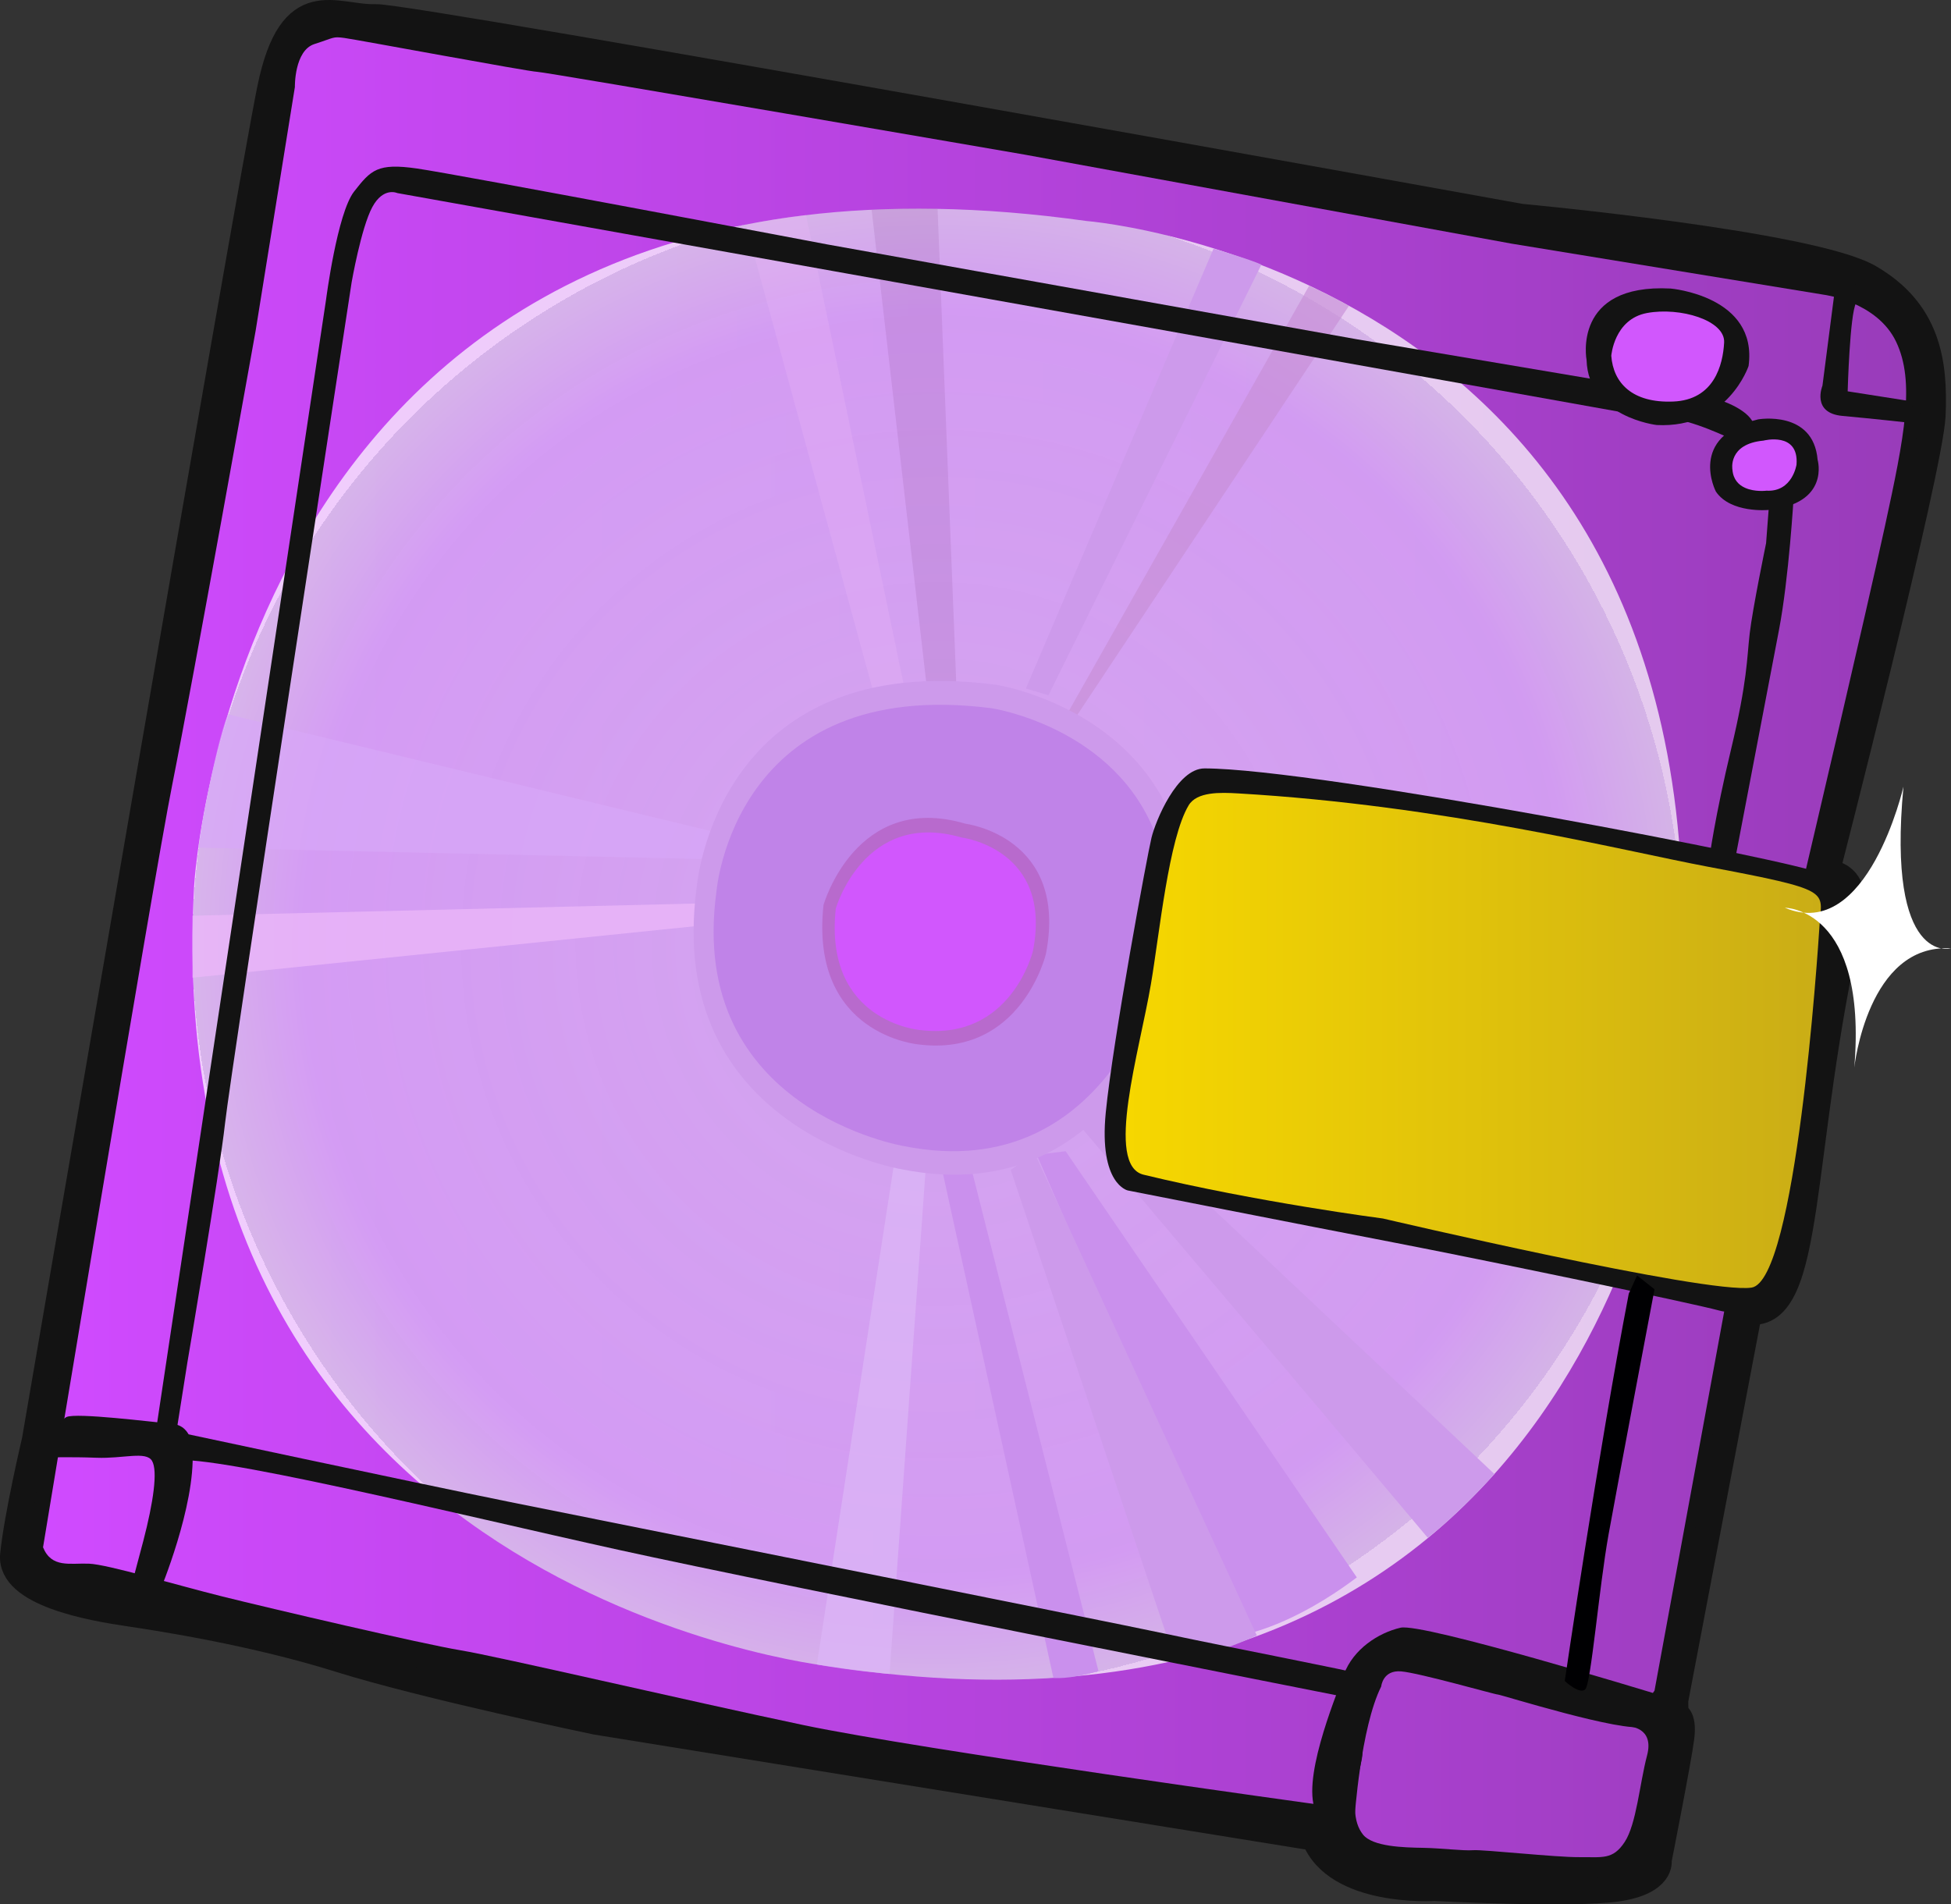 <?xml version="1.0" encoding="UTF-8" standalone="no"?>
<!DOCTYPE svg PUBLIC "-//W3C//DTD SVG 1.1//EN" "http://www.w3.org/Graphics/SVG/1.1/DTD/svg11.dtd">
<!-- Created with Vectornator (http://vectornator.io/) -->
<svg height="100%" stroke-miterlimit="10" style="fill-rule:nonzero;clip-rule:evenodd;stroke-linecap:round;stroke-linejoin:round;" version="1.1" viewBox="1985.36 315.035 303.23 296.01" width="100%" xml:space="preserve" xmlns="http://www.w3.org/2000/svg" xmlns:vectornator="http://vectornator.io" xmlns:xlink="http://www.w3.org/1999/xlink">
<rect x="1985.36" y="315.035" width="303.23" height="296.01" fill="#333333" stroke="none"/>
<defs>
<linearGradient gradientTransform="matrix(1 0 0 1 0 0)" gradientUnits="userSpaceOnUse" id="LinearGradient" x1="1992.05" x2="2281.62" y1="462.278" y2="462.278">
<stop offset="0" stop-color="#d04aff"/>
<stop offset="1" stop-color="#993cba"/>
</linearGradient>
<radialGradient cx="2131.08" cy="461.797" gradientTransform="matrix(1 0 0 1 0 0)" gradientUnits="userSpaceOnUse" id="RadialGradient" r="115.795">
<stop offset="0" stop-color="#d4a6ef"/>
<stop offset="0.848" stop-color="#d5a1f4" stop-opacity="0.935"/>
<stop offset="1" stop-color="#d8bbea" stop-opacity="0.936"/>
<stop offset="1" stop-color="#ffffff" stop-opacity="0.727"/>
</radialGradient>
<linearGradient gradientTransform="matrix(1 0 0 1 0 0)" gradientUnits="userSpaceOnUse" id="LinearGradient_2" x1="2160.32" x2="2268.37" y1="476.762" y2="476.762">
<stop offset="0" stop-color="#f6d700"/>
<stop offset="1" stop-color="#caad16"/>
</linearGradient>
</defs>
<g id="mini-cd" vectornator:layerName="mini cd">
<path d="M1990.75 538.938C1990.75 538.938 2024.02 344.925 2027.33 328.792C2030.64 312.659 2037.47 317.896 2043.78 317.681C2049.28 317.494 2221.72 348.71 2221.72 348.71C2221.72 348.71 2266.87 352.89 2275.91 358.128C2284.95 363.366 2286.12 371.277 2285.75 379.63C2285.37 387.984 2269.29 450.623 2269.29 450.623C2269.29 450.623 2274.58 450.604 2272.94 457.744C2264.6 494.18 2267.25 519.94 2257.24 518.947L2245.75 579.354L2245.79 581.533C2245.79 581.533 2247.12 581.631 2246.7 585.077C2246.27 588.522 2243.17 604.205 2243.17 604.205C2243.17 604.205 2243.85 607.553 2236.76 608.6C2229.67 609.647 2208.3 608.517 2208.3 608.517C2208.3 608.517 2193 609.507 2189.62 600.707L2078.06 582.683C2078.06 582.683 2051.43 577.149 2038.18 572.995C2024.92 568.841 2010.82 566.647 2005.22 565.814C1999.62 564.982 1986.76 562.76 1987.38 556.698C1987.99 550.637 1990.75 538.938 1990.75 538.938Z" fill="#131313" fill-rule="nonzero" opacity="1" stroke="#131313" stroke-linecap="square" stroke-linejoin="round" stroke-width="4" vectornator:layerName="Curve 8"/>
<path d="M1992.05 555.544C1992.05 555.544 2009.07 452.331 2012.16 436.85C2015.26 421.368 2025.09 366.452 2025.09 366.452L2031.19 328.57C2031.19 328.57 2031.08 322.884 2034.24 321.878C2037.4 320.871 2037.03 320.687 2038.88 320.935C2040.73 321.182 2067.75 326.209 2068.86 326.2C2069.97 326.191 2144.68 339.081 2144.68 339.081L2220.29 352.906L2268.94 360.864C2268.94 360.864 2277.12 361.95 2280.07 368.178C2283.02 374.405 2281.38 382.752 2278.3 396.924C2275.22 411.096 2266.1 449.905 2266.1 449.905L2253.33 518.947L2242.51 577.823L2239.74 581.682L2238.57 583.398C2238.57 583.398 2242.52 583.504 2241.35 587.901C2240.19 592.297 2239.71 598.569 2237.86 601.369C2236.01 604.169 2234.39 603.671 2230.8 603.706C2227.21 603.74 2215.9 602.505 2214.33 602.624C2212.76 602.744 2209.46 602.309 2206.53 602.257C2203.6 602.204 2198.7 602.105 2197.19 600.181C2195.68 598.258 2195.49 595.17 2196.9 589.015C2198.32 582.861 2192.14 592.367 2192.14 592.367L2190.44 595.559C2190.44 595.559 2128.47 587.012 2110.19 583.167C2091.91 579.321 2062.9 572.538 2056.93 571.55C2050.97 570.563 2027.4 565.048 2019.94 563.191C2012.49 561.335 2002.12 558.201 1999.18 558.088C1996.25 557.976 1993.38 558.819 1992.05 555.544Z" fill="url(#LinearGradient)" fill-rule="nonzero" opacity="1" stroke="none" vectornator:layerName="Curve 1"/>
<path d="M2015.53 452.744C2015.53 452.744 2022.14 330.875 2154.2 349.384C2154.2 349.384 2260.67 357.7 2245.37 482.642C2245.37 482.642 2233.93 592.454 2114.35 574.042C2114.35 574.042 2009.5 562.818 2015.53 452.744Z" fill="url(#RadialGradient)" fill-rule="nonzero" opacity="1" stroke="none" vectornator:layerName="Curve 3"/>
<path d="M2121.26 423.188L2101.3 350.018C2101.3 350.018 2104.95 349.096 2110.64 348.463L2125.76 421.167L2121.26 423.188Z" fill="#ebb7f9" fill-opacity="0.264" fill-rule="nonzero" opacity="1" stroke="none" vectornator:layerName="Curve 6"/>
<path d="M2129.42 421.971L2120.83 347.651C2120.83 347.651 2125.76 347.282 2131.08 347.471L2133.95 420.313L2134.02 423.188L2129.42 421.971Z" fill="#9d62ad" fill-opacity="0.213" fill-rule="nonzero" opacity="1" stroke="none" vectornator:layerName="Curve 7"/>
<path d="M2131.63 496.162L2149.08 575.836C2149.08 575.836 2151.25 576.172 2156.09 574.804L2136.47 497.225L2131.63 496.162Z" fill="#ca90ed" fill-rule="nonzero" opacity="1" stroke="none" vectornator:layerName="Curve 10"/>
<path d="M2146.5 494.538L2178.91 569.052C2178.91 569.052 2186.31 567.728 2196.24 560.223L2150.98 493.975L2146.5 494.538Z" fill="#ca90ed" fill-rule="nonzero" opacity="1" stroke="none" vectornator:layerName="Curve 9"/>
<path d="M2094.82 458.853L2015.28 467.009C2015.28 467.009 2015.28 464.828 2015.28 457.371L2096.27 455.408L2094.82 458.853Z" fill="#ebb7f9" fill-opacity="0.788" fill-rule="nonzero" opacity="1" stroke="none" vectornator:layerName="Curve 8"/>
<path d="M2094.39 448.562L2016.16 446.791C2016.16 446.791 2018.56 431.663 2020.78 426.057L2095.99 444.253L2094.39 448.562Z" fill="#d8a7f8" fill-opacity="0.68" fill-rule="nonzero" opacity="1" stroke="none" vectornator:layerName="Curve 11"/>
<path d="M2144.8 422.066L2173.97 353.683C2173.97 353.683 2179.89 355.43 2181.41 356.17L2148.32 423.096L2144.8 422.066Z" fill="#cd9aeb" fill-rule="nonzero" opacity="1" stroke="none" vectornator:layerName="Curve 12"/>
<path d="M2151.26 425.946L2188.82 359.464C2188.82 359.464 2191.55 360.653 2195.01 362.587L2152.12 427.179L2151.26 425.946Z" fill="#c88ed7" fill-opacity="0.667" fill-rule="nonzero" opacity="1" stroke="none" vectornator:layerName="Curve 13"/>
<path d="M2146.11 494.18L2180.7 569.252C2180.7 569.252 2173.85 572.452 2168.06 573.363L2142.45 496.891L2146.11 494.18Z" fill="#cd9aeb" fill-rule="nonzero" opacity="1" stroke="none" vectornator:layerName="Curve 14"/>
<path d="M2155.7 485.826L2217.63 544.154C2217.63 544.154 2212.26 550.206 2207.26 554.054L2190.63 534.287L2153.04 489.845L2155.7 485.826Z" fill="#cd9aeb" fill-rule="nonzero" opacity="1" stroke="none" vectornator:layerName="Curve 28"/>
<path d="M2129.35 495.042L2123.62 575.239C2123.62 575.239 2117.13 574.656 2112.32 573.757L2124.61 494.013L2129.35 495.042Z" fill="#dcb5f6" fill-opacity="0.778" fill-rule="nonzero" opacity="1" stroke="none" vectornator:layerName="Curve 15"/>
<path d="M2093.64 453.011C2093.64 453.011 2096.51 415.742 2140.22 421.479C2140.22 421.479 2175.51 426.917 2169.39 464.628C2169.39 464.628 2160.75 503.919 2125.35 496.755C2125.35 496.755 2088.57 490.532 2093.64 453.011Z" fill="#cd9aeb" fill-rule="nonzero" opacity="1" stroke="none" vectornator:layerName="Curve 27"/>
<path d="M2096.71 453.636C2096.71 453.636 2099.35 419.94 2139.52 425.127C2139.52 425.127 2158.94 428.07 2165.13 445.186C2166.94 450.196 2167.61 456.42 2166.34 464.14C2166.34 464.14 2158.4 499.663 2125.86 493.186C2125.86 493.186 2092.05 487.56 2096.71 453.636Z" fill="#c083e8" fill-rule="nonzero" opacity="1" stroke="none" vectornator:layerName="Curve 4"/>
<path d="M2113.35 455.718C2113.35 455.718 2118.35 438.039 2135.4 443.067C2135.4 443.067 2151.46 445.061 2147.92 463.315C2147.92 463.315 2144.1 479.361 2128.16 477.384C2128.16 477.384 2111.18 475.977 2113.35 455.718Z" fill="#b86acd" fill-rule="nonzero" opacity="1" stroke="none" vectornator:layerName="Curve 29"/>
<path d="M2115.26 456.247C2115.26 456.247 2119.69 440.826 2134.8 445.212C2134.8 445.212 2149.04 446.951 2145.9 462.873C2145.9 462.873 2142.51 476.87 2128.38 475.146C2128.38 475.146 2113.34 473.919 2115.26 456.247Z" fill="#d157fd" fill-rule="nonzero" opacity="1" stroke="none" vectornator:layerName="Curve 5"/>
<path d="M2172.57 434.475C2190.09 434.475 2265.72 449.094 2268.29 450.789C2271.38 452.819 2270.1 462.407 2270.1 462.407L2262.52 503.918L2259.47 515.084C2259.47 515.084 2257.14 519.98 2252.6 518.749C2248.06 517.517 2215.74 510.819 2201.86 508.141C2187.62 505.393 2160.65 500.078 2160.65 500.078C2160.65 500.078 2156.13 499.142 2157.22 487.973C2158.33 476.715 2163.69 447.858 2164.33 445.241C2164.97 442.623 2168.3 434.475 2172.57 434.475Z" fill="#131313" fill-rule="nonzero" opacity="1" stroke="none" vectornator:layerName="Curve 26"/>
<path d="M2177.76 438.358C2209.81 440.218 2237.5 447.247 2250.77 449.748C2270.24 453.418 2268.51 453.494 2268.18 458.548C2267.85 463.603 2264.48 514.133 2257.59 515.177C2250.62 516.231 2200.3 504.436 2200.3 504.436C2200.3 504.436 2180.74 501.898 2163.1 497.628C2157.05 496.162 2162.47 478.449 2164.24 467.991C2165.58 460.113 2166.99 445.415 2170.1 440.218C2171.38 438.075 2175.03 438.2 2177.76 438.358Z" fill="url(#LinearGradient_2)" fill-rule="nonzero" opacity="1" stroke="none" vectornator:layerName="Curve 2"/>
<path d="M2270.53 360.136L2268.61 374.989C2268.61 374.989 2266.84 379.238 2271.71 379.683C2276.58 380.128 2281.85 380.716 2281.85 380.716L2282.74 377.465L2272.53 375.862C2272.53 375.862 2272.86 363.847 2273.84 362.123C2274.82 360.398 2270.53 360.136 2270.53 360.136Z" fill="#131313" fill-rule="nonzero" opacity="1" stroke="none" vectornator:layerName="Curve 16"/>
<path d="M2245 359.883C2245 359.883 2258.6 361.022 2257.13 371.919C2257.13 371.919 2253.91 381.659 2242.85 381.099C2242.85 381.099 2232.22 379.886 2231.95 370.995C2231.95 370.995 2229.66 359.091 2245 359.883Z" fill="#131313" fill-rule="nonzero" opacity="1" stroke="none" vectornator:layerName="Curve 17"/>
<path d="M2258.62 380.219C2258.62 380.219 2267.2 378.722 2267.86 386.507C2267.86 386.507 2269.86 393.315 2260.2 394.303C2260.2 394.303 2254.36 394.858 2252.05 391.448C2252.05 391.448 2247.57 382.9 2258.62 380.219Z" fill="#131313" fill-rule="nonzero" opacity="1" stroke="none" vectornator:layerName="Curve 18"/>
<path d="M2242.2 578.165C2242.2 578.165 2206.47 567.249 2203.04 568.04C2199.61 568.832 2195.69 571.341 2194.21 575.341C2192.74 579.341 2187.43 592.225 2190.01 596.898C2192.6 601.571 2197.41 603.971 2197.41 603.971L2195.89 597.591C2195.89 597.591 2196.83 583.585 2200.03 577.176C2200.03 577.176 2200.26 574.592 2203.12 574.829C2205.97 575.066 2217.76 578.443 2218.16 578.429C2218.56 578.415 2237.87 584.482 2240.83 583.386C2243.8 582.29 2244.12 579.526 2244.12 579.526L2242.2 578.165Z" fill="#131313" fill-rule="nonzero" opacity="1" stroke="none" vectornator:layerName="Curve 19"/>
<path d="M2228.56 576.32C2228.56 576.32 2233.68 541.306 2238.51 516.116L2239.8 513.289L2242.51 515.439C2242.51 515.439 2236.87 545.187 2235.37 553.531C2233.87 561.875 2232.65 576.763 2231.74 577.621C2230.84 578.479 2228.56 576.32 2228.56 576.32Z" fill="#000002" fill-rule="nonzero" opacity="1" stroke="none" vectornator:layerName="Curve 20"/>
<path d="M2251.03 448.454C2251.03 448.454 2251.87 442.103 2254.42 431.452C2256.97 420.8 2256.86 417.34 2257.3 413.522C2257.74 409.704 2259.85 399.471 2259.85 399.471L2260.31 393.425L2264.14 392.206C2264.14 392.206 2263.4 404.902 2261.85 412.979C2260.31 421.055 2254.82 449.748 2254.82 449.748L2251.03 448.454Z" fill="#131313" fill-rule="nonzero" opacity="1" stroke="none" vectornator:layerName="Curve 21"/>
<path d="M2254.58 383.335C2254.58 383.335 2247.98 380.096 2244.56 380.103C2241.14 380.111 2247.23 377.698 2247.23 377.698L2251.21 376.54L2253.33 377.465C2253.33 377.465 2257.54 378.941 2257.99 381.225C2258.44 383.51 2254.58 383.335 2254.58 383.335Z" fill="#131313" fill-rule="nonzero" opacity="1" stroke="none" vectornator:layerName="Curve 22"/>
<path d="M2237.7 379.156L2047.11 345.045C2047.11 345.045 2044.94 344.035 2043.22 347.235C2041.49 350.435 2040.01 358.925 2040.01 358.925C2040.01 358.925 2021.2 481.802 2020.34 489.613C2019.48 497.424 2014.48 526.828 2014.48 526.828L2012.92 536.697L2012.41 539.499L2009.54 537.805L2036.04 361.584C2036.04 361.584 2037.77 348.175 2040.39 344.812C2043.02 341.449 2044.02 340.352 2050.14 341.224C2056.27 342.096 2113.99 353.037 2113.99 353.037L2196.13 367.75L2233.81 374.109L2237.7 379.156Z" fill="#131313" fill-rule="nonzero" opacity="1" stroke="none" vectornator:layerName="Curve 23"/>
<path d="M2011.88 542.161L2011.59 537.333C2011.59 537.333 2049.87 545.514 2064.35 548.447C2078.83 551.379 2156.39 566.83 2166.66 569.015C2176.93 571.199 2195.84 574.829 2196.7 575.226C2197.56 575.622 2195.83 579.09 2195.83 579.09C2195.83 579.09 2106.56 561.464 2081.48 555.933C2056.39 550.402 2016.17 540.472 2011.88 542.161Z" fill="#131313" fill-rule="nonzero" opacity="1" stroke="none" vectornator:layerName="Curve 24"/>
<path d="M2010.2 562.382C2010.2 562.382 2015.75 549.113 2015.28 540.581C2015.28 540.581 2015.43 536.665 2012.14 536.355C2008.85 536.045 1997.24 534.595 1995.71 535.287C1994.18 535.98 1992.57 541.585 1992.57 541.585C1992.57 541.585 1996.23 541.464 2000.37 541.624C2004.52 541.785 2008.07 540.549 2008.99 542.11C2009.91 543.671 2009.19 548.563 2007.64 554.526C2006.08 560.489 2005.7 561.761 2005.7 561.761L2010.2 562.382Z" fill="#131313" fill-rule="nonzero" opacity="1" stroke="none" vectornator:layerName="Curve 25"/>
<path d="M2235.79 370.344C2235.79 370.344 2236.21 364.646 2241.34 363.689C2246.48 362.733 2253.52 364.819 2253.33 368.285C2253.14 371.75 2251.78 377.197 2245.41 377.45C2239.05 377.704 2236.1 374.566 2235.79 370.344Z" fill="#d157fd" fill-rule="nonzero" opacity="1" stroke="none" vectornator:layerName="Curve 31"/>
<path d="M2281.2 437.309C2281.2 437.309 2275.63 461.598 2262.77 456.132C2262.77 456.132 2275.63 456.132 2273.56 480.969C2273.56 480.969 2275.63 461.598 2288.59 462.46C2288.59 462.46 2278.57 465.214 2281.2 437.309Z" fill="#ffffff" fill-rule="nonzero" opacity="1" stroke="none" vectornator:layerName="Curve 30"/>
<path d="M2254.62 388.054C2254.62 388.054 2253.85 384.048 2259.44 383.523C2259.44 383.523 2264.98 382.07 2264.58 387.252C2264.58 387.252 2263.95 391.532 2259.92 391.304C2259.92 391.304 2258.1 391.544 2256.59 390.865C2255.6 390.424 2254.75 389.593 2254.62 388.054Z" fill="#d157fd" fill-rule="nonzero" opacity="1" stroke="none" vectornator:layerName="Curve 32"/>
</g>
</svg>
